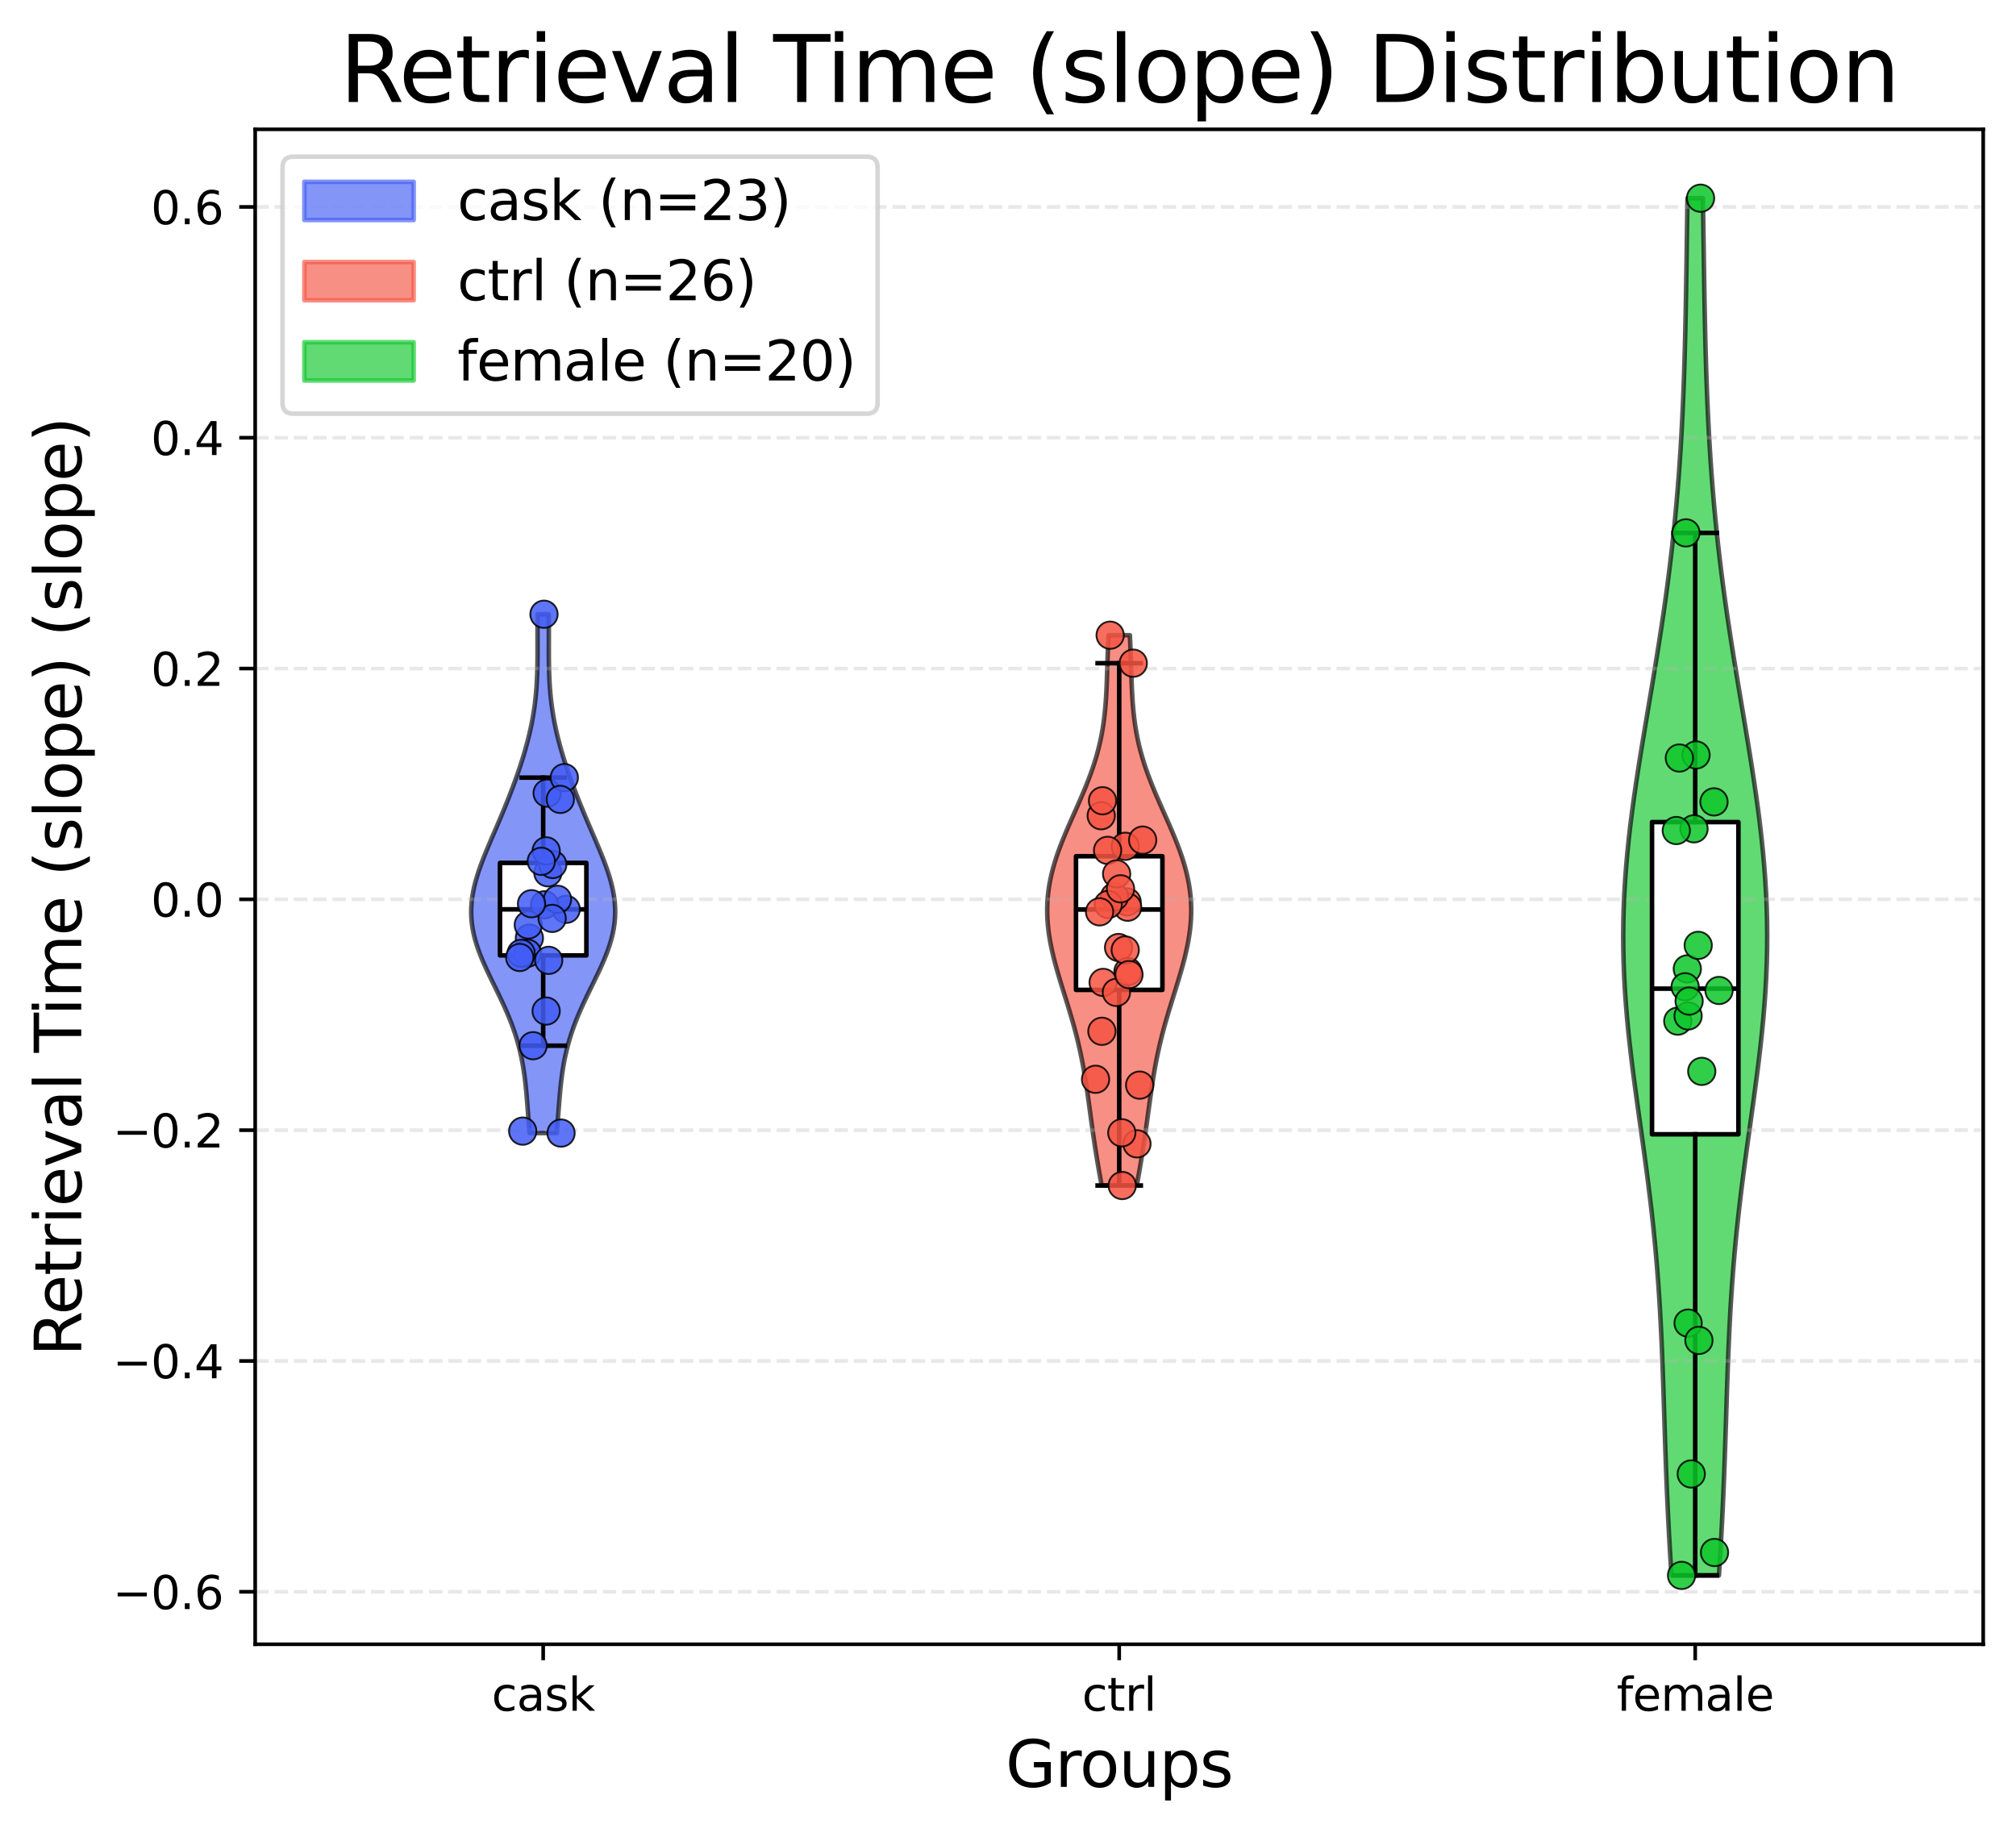 <?xml version="1.0" encoding="utf-8" standalone="no"?>
<!DOCTYPE svg PUBLIC "-//W3C//DTD SVG 1.1//EN"
  "http://www.w3.org/Graphics/SVG/1.1/DTD/svg11.dtd">
<svg xmlns:xlink="http://www.w3.org/1999/xlink" width="442.672pt" height="402.464pt" viewBox="0 0 442.672 402.464" xmlns="http://www.w3.org/2000/svg" version="1.1">
 <defs>
  <style type="text/css">*{stroke-linejoin: round; stroke-linecap: butt}</style>
 </defs>
 <g id="figure_1">
  <g id="patch_1">
   <path d="M 0 402.464 
L 442.672 402.464 
L 442.672 0 
L 0 0 
z
" style="fill: #ffffff"/>
  </g>
  <g id="axes_1">
   <g id="patch_2">
    <path d="M 56.032 361.037 
L 435.472 361.037 
L 435.472 28.397 
L 56.032 28.397 
z
" style="fill: #ffffff"/>
   </g>
   <g id="PolyCollection_1">
    <defs>
     <path id="mf03ff24c5d" d="M 122.251 -153.669 
L 116.294 -153.669 
L 116.195 -154.82 
L 116.102 -155.971 
L 116.012 -157.122 
L 115.924 -158.272 
L 115.836 -159.423 
L 115.745 -160.574 
L 115.649 -161.725 
L 115.545 -162.876 
L 115.43 -164.026 
L 115.301 -165.177 
L 115.155 -166.328 
L 114.989 -167.479 
L 114.8 -168.63 
L 114.587 -169.78 
L 114.346 -170.931 
L 114.076 -172.082 
L 113.775 -173.233 
L 113.443 -174.384 
L 113.079 -175.534 
L 112.684 -176.685 
L 112.257 -177.836 
L 111.802 -178.987 
L 111.319 -180.138 
L 110.811 -181.288 
L 110.283 -182.439 
L 109.739 -183.59 
L 109.182 -184.741 
L 108.619 -185.892 
L 108.055 -187.042 
L 107.497 -188.193 
L 106.952 -189.344 
L 106.425 -190.495 
L 105.923 -191.646 
L 105.454 -192.796 
L 105.022 -193.947 
L 104.635 -195.098 
L 104.296 -196.249 
L 104.011 -197.4 
L 103.783 -198.55 
L 103.614 -199.701 
L 103.507 -200.852 
L 103.462 -202.003 
L 103.479 -203.154 
L 103.556 -204.304 
L 103.692 -205.455 
L 103.883 -206.606 
L 104.125 -207.757 
L 104.415 -208.908 
L 104.748 -210.058 
L 105.118 -211.209 
L 105.521 -212.36 
L 105.951 -213.511 
L 106.403 -214.662 
L 106.873 -215.812 
L 107.354 -216.963 
L 107.844 -218.114 
L 108.338 -219.265 
L 108.834 -220.416 
L 109.328 -221.566 
L 109.818 -222.717 
L 110.302 -223.868 
L 110.779 -225.019 
L 111.247 -226.17 
L 111.705 -227.32 
L 112.154 -228.471 
L 112.591 -229.622 
L 113.016 -230.773 
L 113.43 -231.924 
L 113.83 -233.074 
L 114.217 -234.225 
L 114.59 -235.376 
L 114.947 -236.527 
L 115.287 -237.678 
L 115.61 -238.829 
L 115.915 -239.979 
L 116.2 -241.13 
L 116.464 -242.281 
L 116.708 -243.432 
L 116.929 -244.583 
L 117.129 -245.733 
L 117.306 -246.884 
L 117.461 -248.035 
L 117.594 -249.186 
L 117.707 -250.337 
L 117.8 -251.487 
L 117.874 -252.638 
L 117.931 -253.789 
L 117.974 -254.94 
L 118.003 -256.091 
L 118.022 -257.241 
L 118.032 -258.392 
L 118.036 -259.543 
L 118.035 -260.694 
L 118.032 -261.845 
L 118.029 -262.995 
L 118.027 -264.146 
L 118.028 -265.297 
L 118.033 -266.448 
L 118.044 -267.599 
L 120.501 -267.599 
L 120.501 -267.599 
L 120.511 -266.448 
L 120.516 -265.297 
L 120.518 -264.146 
L 120.516 -262.995 
L 120.513 -261.845 
L 120.51 -260.694 
L 120.509 -259.543 
L 120.512 -258.392 
L 120.522 -257.241 
L 120.541 -256.091 
L 120.57 -254.94 
L 120.613 -253.789 
L 120.67 -252.638 
L 120.745 -251.487 
L 120.838 -250.337 
L 120.95 -249.186 
L 121.083 -248.035 
L 121.238 -246.884 
L 121.416 -245.733 
L 121.615 -244.583 
L 121.837 -243.432 
L 122.08 -242.281 
L 122.345 -241.13 
L 122.63 -239.979 
L 122.934 -238.829 
L 123.257 -237.678 
L 123.598 -236.527 
L 123.955 -235.376 
L 124.327 -234.225 
L 124.714 -233.074 
L 125.115 -231.924 
L 125.528 -230.773 
L 125.954 -229.622 
L 126.391 -228.471 
L 126.839 -227.32 
L 127.298 -226.17 
L 127.766 -225.019 
L 128.242 -223.868 
L 128.727 -222.717 
L 129.216 -221.566 
L 129.71 -220.416 
L 130.206 -219.265 
L 130.7 -218.114 
L 131.19 -216.963 
L 131.672 -215.812 
L 132.141 -214.662 
L 132.593 -213.511 
L 133.023 -212.36 
L 133.426 -211.209 
L 133.796 -210.058 
L 134.129 -208.908 
L 134.419 -207.757 
L 134.662 -206.606 
L 134.853 -205.455 
L 134.988 -204.304 
L 135.066 -203.154 
L 135.082 -202.003 
L 135.037 -200.852 
L 134.93 -199.701 
L 134.761 -198.55 
L 134.533 -197.4 
L 134.248 -196.249 
L 133.91 -195.098 
L 133.522 -193.947 
L 133.091 -192.796 
L 132.621 -191.646 
L 132.12 -190.495 
L 131.593 -189.344 
L 131.047 -188.193 
L 130.489 -187.042 
L 129.925 -185.892 
L 129.362 -184.741 
L 128.806 -183.59 
L 128.261 -182.439 
L 127.733 -181.288 
L 127.226 -180.138 
L 126.743 -178.987 
L 126.287 -177.836 
L 125.861 -176.685 
L 125.465 -175.534 
L 125.101 -174.384 
L 124.769 -173.233 
L 124.469 -172.082 
L 124.199 -170.931 
L 123.958 -169.78 
L 123.744 -168.63 
L 123.555 -167.479 
L 123.389 -166.328 
L 123.243 -165.177 
L 123.114 -164.026 
L 122.999 -162.876 
L 122.895 -161.725 
L 122.799 -160.574 
L 122.708 -159.423 
L 122.62 -158.272 
L 122.533 -157.122 
L 122.443 -155.971 
L 122.349 -154.82 
L 122.251 -153.669 
z
" style="stroke: #000000; stroke-opacity: 0.65"/>
    </defs>
    <g clip-path="url(#p5479ce8048)">
     <use xlink:href="#mf03ff24c5d" x="0" y="402.464" style="fill: #425df5; fill-opacity: 0.65; stroke: #000000; stroke-opacity: 0.65"/>
    </g>
   </g>
   <g id="PolyCollection_2">
    <defs>
     <path id="m4e8d6de1ed" d="M 249.61 -142.154 
L 241.895 -142.154 
L 241.674 -143.375 
L 241.456 -144.595 
L 241.242 -145.816 
L 241.032 -147.037 
L 240.829 -148.257 
L 240.631 -149.478 
L 240.439 -150.698 
L 240.253 -151.919 
L 240.073 -153.14 
L 239.898 -154.36 
L 239.727 -155.581 
L 239.559 -156.801 
L 239.394 -158.022 
L 239.229 -159.243 
L 239.062 -160.463 
L 238.893 -161.684 
L 238.718 -162.904 
L 238.537 -164.125 
L 238.347 -165.345 
L 238.147 -166.566 
L 237.934 -167.787 
L 237.708 -169.007 
L 237.468 -170.228 
L 237.212 -171.448 
L 236.94 -172.669 
L 236.652 -173.89 
L 236.347 -175.11 
L 236.027 -176.331 
L 235.692 -177.551 
L 235.344 -178.772 
L 234.985 -179.993 
L 234.616 -181.213 
L 234.24 -182.434 
L 233.86 -183.654 
L 233.479 -184.875 
L 233.1 -186.096 
L 232.726 -187.316 
L 232.362 -188.537 
L 232.01 -189.757 
L 231.675 -190.978 
L 231.36 -192.199 
L 231.068 -193.419 
L 230.803 -194.64 
L 230.568 -195.86 
L 230.366 -197.081 
L 230.2 -198.302 
L 230.073 -199.522 
L 229.987 -200.743 
L 229.942 -201.963 
L 229.942 -203.184 
L 229.987 -204.405 
L 230.077 -205.625 
L 230.212 -206.846 
L 230.393 -208.066 
L 230.618 -209.287 
L 230.886 -210.508 
L 231.195 -211.728 
L 231.543 -212.949 
L 231.928 -214.169 
L 232.346 -215.39 
L 232.794 -216.611 
L 233.268 -217.831 
L 233.764 -219.052 
L 234.279 -220.272 
L 234.808 -221.493 
L 235.345 -222.714 
L 235.888 -223.934 
L 236.43 -225.155 
L 236.969 -226.375 
L 237.498 -227.596 
L 238.016 -228.816 
L 238.517 -230.037 
L 238.998 -231.258 
L 239.457 -232.478 
L 239.889 -233.699 
L 240.295 -234.919 
L 240.67 -236.14 
L 241.016 -237.361 
L 241.329 -238.581 
L 241.612 -239.802 
L 241.863 -241.022 
L 242.085 -242.243 
L 242.277 -243.464 
L 242.442 -244.684 
L 242.582 -245.905 
L 242.7 -247.125 
L 242.798 -248.346 
L 242.878 -249.567 
L 242.945 -250.787 
L 243 -252.008 
L 243.047 -253.228 
L 243.088 -254.449 
L 243.126 -255.67 
L 243.164 -256.89 
L 243.204 -258.111 
L 243.247 -259.331 
L 243.296 -260.552 
L 243.35 -261.773 
L 243.412 -262.993 
L 248.093 -262.993 
L 248.093 -262.993 
L 248.154 -261.773 
L 248.209 -260.552 
L 248.257 -259.331 
L 248.3 -258.111 
L 248.34 -256.89 
L 248.378 -255.67 
L 248.416 -254.449 
L 248.458 -253.228 
L 248.505 -252.008 
L 248.56 -250.787 
L 248.626 -249.567 
L 248.707 -248.346 
L 248.804 -247.125 
L 248.922 -245.905 
L 249.062 -244.684 
L 249.227 -243.464 
L 249.42 -242.243 
L 249.641 -241.022 
L 249.892 -239.802 
L 250.175 -238.581 
L 250.489 -237.361 
L 250.834 -236.14 
L 251.21 -234.919 
L 251.615 -233.699 
L 252.048 -232.478 
L 252.506 -231.258 
L 252.987 -230.037 
L 253.489 -228.816 
L 254.006 -227.596 
L 254.536 -226.375 
L 255.074 -225.155 
L 255.617 -223.934 
L 256.159 -222.714 
L 256.697 -221.493 
L 257.225 -220.272 
L 257.74 -219.052 
L 258.236 -217.831 
L 258.711 -216.611 
L 259.159 -215.39 
L 259.577 -214.169 
L 259.961 -212.949 
L 260.31 -211.728 
L 260.619 -210.508 
L 260.887 -209.287 
L 261.112 -208.066 
L 261.292 -206.846 
L 261.428 -205.625 
L 261.518 -204.405 
L 261.562 -203.184 
L 261.562 -201.963 
L 261.518 -200.743 
L 261.431 -199.522 
L 261.304 -198.302 
L 261.138 -197.081 
L 260.937 -195.86 
L 260.702 -194.64 
L 260.437 -193.419 
L 260.145 -192.199 
L 259.829 -190.978 
L 259.494 -189.757 
L 259.142 -188.537 
L 258.778 -187.316 
L 258.405 -186.096 
L 258.026 -184.875 
L 257.644 -183.654 
L 257.265 -182.434 
L 256.889 -181.213 
L 256.52 -179.993 
L 256.16 -178.772 
L 255.812 -177.551 
L 255.478 -176.331 
L 255.157 -175.11 
L 254.853 -173.89 
L 254.564 -172.669 
L 254.292 -171.448 
L 254.036 -170.228 
L 253.796 -169.007 
L 253.57 -167.787 
L 253.358 -166.566 
L 253.157 -165.345 
L 252.968 -164.125 
L 252.786 -162.904 
L 252.612 -161.684 
L 252.442 -160.463 
L 252.276 -159.243 
L 252.111 -158.022 
L 251.945 -156.801 
L 251.777 -155.581 
L 251.607 -154.36 
L 251.432 -153.14 
L 251.252 -151.919 
L 251.066 -150.698 
L 250.874 -149.478 
L 250.676 -148.257 
L 250.472 -147.037 
L 250.263 -145.816 
L 250.049 -144.595 
L 249.831 -143.375 
L 249.61 -142.154 
z
" style="stroke: #000000; stroke-opacity: 0.65"/>
    </defs>
    <g clip-path="url(#p5479ce8048)">
     <use xlink:href="#m4e8d6de1ed" x="0" y="402.464" style="fill: #f55442; fill-opacity: 0.65; stroke: #000000; stroke-opacity: 0.65"/>
    </g>
   </g>
   <g id="PolyCollection_3">
    <defs>
     <path id="m9fb4093475" d="M 377.44 -56.547 
L 367.024 -56.547 
L 366.83 -59.602 
L 366.647 -62.657 
L 366.475 -65.711 
L 366.316 -68.766 
L 366.168 -71.82 
L 366.032 -74.875 
L 365.906 -77.929 
L 365.79 -80.984 
L 365.681 -84.038 
L 365.579 -87.093 
L 365.48 -90.147 
L 365.383 -93.202 
L 365.285 -96.257 
L 365.183 -99.311 
L 365.073 -102.366 
L 364.954 -105.42 
L 364.823 -108.475 
L 364.676 -111.529 
L 364.511 -114.584 
L 364.325 -117.638 
L 364.118 -120.693 
L 363.886 -123.748 
L 363.63 -126.802 
L 363.349 -129.857 
L 363.042 -132.911 
L 362.711 -135.966 
L 362.356 -139.02 
L 361.981 -142.075 
L 361.588 -145.129 
L 361.179 -148.184 
L 360.759 -151.238 
L 360.333 -154.293 
L 359.904 -157.347 
L 359.478 -160.402 
L 359.061 -163.457 
L 358.657 -166.511 
L 358.272 -169.566 
L 357.912 -172.62 
L 357.581 -175.675 
L 357.284 -178.729 
L 357.026 -181.784 
L 356.81 -184.838 
L 356.639 -187.893 
L 356.517 -190.947 
L 356.444 -194.002 
L 356.422 -197.057 
L 356.452 -200.111 
L 356.534 -203.166 
L 356.666 -206.22 
L 356.848 -209.275 
L 357.077 -212.329 
L 357.35 -215.384 
L 357.665 -218.438 
L 358.019 -221.493 
L 358.407 -224.548 
L 358.825 -227.602 
L 359.27 -230.657 
L 359.738 -233.711 
L 360.223 -236.766 
L 360.722 -239.82 
L 361.23 -242.875 
L 361.743 -245.929 
L 362.258 -248.984 
L 362.771 -252.038 
L 363.279 -255.093 
L 363.777 -258.147 
L 364.264 -261.202 
L 364.737 -264.257 
L 365.194 -267.311 
L 365.633 -270.366 
L 366.052 -273.42 
L 366.45 -276.475 
L 366.826 -279.529 
L 367.18 -282.584 
L 367.511 -285.638 
L 367.819 -288.693 
L 368.104 -291.748 
L 368.367 -294.802 
L 368.608 -297.857 
L 368.827 -300.911 
L 369.027 -303.966 
L 369.206 -307.02 
L 369.367 -310.075 
L 369.511 -313.129 
L 369.64 -316.184 
L 369.753 -319.238 
L 369.854 -322.293 
L 369.942 -325.348 
L 370.021 -328.402 
L 370.09 -331.457 
L 370.153 -334.511 
L 370.209 -337.566 
L 370.26 -340.62 
L 370.308 -343.675 
L 370.354 -346.729 
L 370.399 -349.784 
L 370.444 -352.838 
L 370.489 -355.893 
L 370.536 -358.947 
L 373.929 -358.947 
L 373.929 -358.947 
L 373.975 -355.893 
L 374.021 -352.838 
L 374.065 -349.784 
L 374.11 -346.729 
L 374.156 -343.675 
L 374.204 -340.62 
L 374.256 -337.566 
L 374.312 -334.511 
L 374.374 -331.457 
L 374.444 -328.402 
L 374.522 -325.348 
L 374.611 -322.293 
L 374.711 -319.238 
L 374.825 -316.184 
L 374.953 -313.129 
L 375.097 -310.075 
L 375.258 -307.02 
L 375.438 -303.966 
L 375.637 -300.911 
L 375.856 -297.857 
L 376.097 -294.802 
L 376.36 -291.748 
L 376.645 -288.693 
L 376.953 -285.638 
L 377.284 -282.584 
L 377.638 -279.529 
L 378.015 -276.475 
L 378.413 -273.42 
L 378.832 -270.366 
L 379.27 -267.311 
L 379.727 -264.257 
L 380.2 -261.202 
L 380.687 -258.147 
L 381.186 -255.093 
L 381.693 -252.038 
L 382.206 -248.984 
L 382.721 -245.929 
L 383.235 -242.875 
L 383.743 -239.82 
L 384.241 -236.766 
L 384.727 -233.711 
L 385.194 -230.657 
L 385.639 -227.602 
L 386.058 -224.548 
L 386.446 -221.493 
L 386.799 -218.438 
L 387.114 -215.384 
L 387.388 -212.329 
L 387.617 -209.275 
L 387.798 -206.22 
L 387.931 -203.166 
L 388.012 -200.111 
L 388.042 -197.057 
L 388.021 -194.002 
L 387.948 -190.947 
L 387.825 -187.893 
L 387.654 -184.838 
L 387.438 -181.784 
L 387.18 -178.729 
L 386.883 -175.675 
L 386.552 -172.62 
L 386.192 -169.566 
L 385.807 -166.511 
L 385.404 -163.457 
L 384.986 -160.402 
L 384.56 -157.347 
L 384.132 -154.293 
L 383.705 -151.238 
L 383.285 -148.184 
L 382.877 -145.129 
L 382.483 -142.075 
L 382.108 -139.02 
L 381.754 -135.966 
L 381.422 -132.911 
L 381.116 -129.857 
L 380.834 -126.802 
L 380.578 -123.748 
L 380.347 -120.693 
L 380.139 -117.638 
L 379.954 -114.584 
L 379.789 -111.529 
L 379.642 -108.475 
L 379.51 -105.42 
L 379.391 -102.366 
L 379.282 -99.311 
L 379.18 -96.257 
L 379.081 -93.202 
L 378.984 -90.147 
L 378.886 -87.093 
L 378.783 -84.038 
L 378.675 -80.984 
L 378.558 -77.929 
L 378.433 -74.875 
L 378.296 -71.82 
L 378.149 -68.766 
L 377.989 -65.711 
L 377.818 -62.657 
L 377.634 -59.602 
L 377.44 -56.547 
z
" style="stroke: #000000; stroke-opacity: 0.65"/>
    </defs>
    <g clip-path="url(#p5479ce8048)">
     <use xlink:href="#m9fb4093475" x="0" y="402.464" style="fill: #0ec72a; fill-opacity: 0.65; stroke: #000000; stroke-opacity: 0.65"/>
    </g>
   </g>
   <g id="matplotlib.axis_1">
    <g id="xtick_1">
     <g id="line2d_1">
      <defs>
       <path id="mdc0aca238a" d="M 0 0 
L 0 3.5 
" style="stroke: #000000; stroke-width: 0.8"/>
      </defs>
      <g>
       <use xlink:href="#mdc0aca238a" x="119.272" y="361.037" style="stroke: #000000; stroke-width: 0.8"/>
      </g>
     </g>
     <g id="text_1">
      <!-- cask -->
      <g transform="translate(107.959 375.635) scale(0.1 -0.1)">
       <defs>
        <path id="DejaVuSans-63" d="M 3122 3366 
L 3122 2828 
Q 2878 2963 2633 3030 
Q 2388 3097 2138 3097 
Q 1578 3097 1268 2742 
Q 959 2388 959 1747 
Q 959 1106 1268 751 
Q 1578 397 2138 397 
Q 2388 397 2633 464 
Q 2878 531 3122 666 
L 3122 134 
Q 2881 22 2623 -34 
Q 2366 -91 2075 -91 
Q 1284 -91 818 406 
Q 353 903 353 1747 
Q 353 2603 823 3093 
Q 1294 3584 2113 3584 
Q 2378 3584 2631 3529 
Q 2884 3475 3122 3366 
z
" transform="scale(0.016)"/>
        <path id="DejaVuSans-61" d="M 2194 1759 
Q 1497 1759 1228 1600 
Q 959 1441 959 1056 
Q 959 750 1161 570 
Q 1363 391 1709 391 
Q 2188 391 2477 730 
Q 2766 1069 2766 1631 
L 2766 1759 
L 2194 1759 
z
M 3341 1997 
L 3341 0 
L 2766 0 
L 2766 531 
Q 2569 213 2275 61 
Q 1981 -91 1556 -91 
Q 1019 -91 701 211 
Q 384 513 384 1019 
Q 384 1609 779 1909 
Q 1175 2209 1959 2209 
L 2766 2209 
L 2766 2266 
Q 2766 2663 2505 2880 
Q 2244 3097 1772 3097 
Q 1472 3097 1187 3025 
Q 903 2953 641 2809 
L 641 3341 
Q 956 3463 1253 3523 
Q 1550 3584 1831 3584 
Q 2591 3584 2966 3190 
Q 3341 2797 3341 1997 
z
" transform="scale(0.016)"/>
        <path id="DejaVuSans-73" d="M 2834 3397 
L 2834 2853 
Q 2591 2978 2328 3040 
Q 2066 3103 1784 3103 
Q 1356 3103 1142 2972 
Q 928 2841 928 2578 
Q 928 2378 1081 2264 
Q 1234 2150 1697 2047 
L 1894 2003 
Q 2506 1872 2764 1633 
Q 3022 1394 3022 966 
Q 3022 478 2636 193 
Q 2250 -91 1575 -91 
Q 1294 -91 989 -36 
Q 684 19 347 128 
L 347 722 
Q 666 556 975 473 
Q 1284 391 1588 391 
Q 1994 391 2212 530 
Q 2431 669 2431 922 
Q 2431 1156 2273 1281 
Q 2116 1406 1581 1522 
L 1381 1569 
Q 847 1681 609 1914 
Q 372 2147 372 2553 
Q 372 3047 722 3315 
Q 1072 3584 1716 3584 
Q 2034 3584 2315 3537 
Q 2597 3491 2834 3397 
z
" transform="scale(0.016)"/>
        <path id="DejaVuSans-6b" d="M 581 4863 
L 1159 4863 
L 1159 1991 
L 2875 3500 
L 3609 3500 
L 1753 1863 
L 3688 0 
L 2938 0 
L 1159 1709 
L 1159 0 
L 581 0 
L 581 4863 
z
" transform="scale(0.016)"/>
       </defs>
       <use xlink:href="#DejaVuSans-63"/>
       <use xlink:href="#DejaVuSans-61" x="54.98"/>
       <use xlink:href="#DejaVuSans-73" x="116.26"/>
       <use xlink:href="#DejaVuSans-6b" x="168.359"/>
      </g>
     </g>
    </g>
    <g id="xtick_2">
     <g id="line2d_2">
      <g>
       <use xlink:href="#mdc0aca238a" x="245.752" y="361.037" style="stroke: #000000; stroke-width: 0.8"/>
      </g>
     </g>
     <g id="text_2">
      <!-- ctrl -->
      <g transform="translate(237.598 375.635) scale(0.1 -0.1)">
       <defs>
        <path id="DejaVuSans-74" d="M 1172 4494 
L 1172 3500 
L 2356 3500 
L 2356 3053 
L 1172 3053 
L 1172 1153 
Q 1172 725 1289 603 
Q 1406 481 1766 481 
L 2356 481 
L 2356 0 
L 1766 0 
Q 1100 0 847 248 
Q 594 497 594 1153 
L 594 3053 
L 172 3053 
L 172 3500 
L 594 3500 
L 594 4494 
L 1172 4494 
z
" transform="scale(0.016)"/>
        <path id="DejaVuSans-72" d="M 2631 2963 
Q 2534 3019 2420 3045 
Q 2306 3072 2169 3072 
Q 1681 3072 1420 2755 
Q 1159 2438 1159 1844 
L 1159 0 
L 581 0 
L 581 3500 
L 1159 3500 
L 1159 2956 
Q 1341 3275 1631 3429 
Q 1922 3584 2338 3584 
Q 2397 3584 2469 3576 
Q 2541 3569 2628 3553 
L 2631 2963 
z
" transform="scale(0.016)"/>
        <path id="DejaVuSans-6c" d="M 603 4863 
L 1178 4863 
L 1178 0 
L 603 0 
L 603 4863 
z
" transform="scale(0.016)"/>
       </defs>
       <use xlink:href="#DejaVuSans-63"/>
       <use xlink:href="#DejaVuSans-74" x="54.98"/>
       <use xlink:href="#DejaVuSans-72" x="94.189"/>
       <use xlink:href="#DejaVuSans-6c" x="135.303"/>
      </g>
     </g>
    </g>
    <g id="xtick_3">
     <g id="line2d_3">
      <g>
       <use xlink:href="#mdc0aca238a" x="372.232" y="361.037" style="stroke: #000000; stroke-width: 0.8"/>
      </g>
     </g>
     <g id="text_3">
      <!-- female -->
      <g transform="translate(354.995 375.635) scale(0.1 -0.1)">
       <defs>
        <path id="DejaVuSans-66" d="M 2375 4863 
L 2375 4384 
L 1825 4384 
Q 1516 4384 1395 4259 
Q 1275 4134 1275 3809 
L 1275 3500 
L 2222 3500 
L 2222 3053 
L 1275 3053 
L 1275 0 
L 697 0 
L 697 3053 
L 147 3053 
L 147 3500 
L 697 3500 
L 697 3744 
Q 697 4328 969 4595 
Q 1241 4863 1831 4863 
L 2375 4863 
z
" transform="scale(0.016)"/>
        <path id="DejaVuSans-65" d="M 3597 1894 
L 3597 1613 
L 953 1613 
Q 991 1019 1311 708 
Q 1631 397 2203 397 
Q 2534 397 2845 478 
Q 3156 559 3463 722 
L 3463 178 
Q 3153 47 2828 -22 
Q 2503 -91 2169 -91 
Q 1331 -91 842 396 
Q 353 884 353 1716 
Q 353 2575 817 3079 
Q 1281 3584 2069 3584 
Q 2775 3584 3186 3129 
Q 3597 2675 3597 1894 
z
M 3022 2063 
Q 3016 2534 2758 2815 
Q 2500 3097 2075 3097 
Q 1594 3097 1305 2825 
Q 1016 2553 972 2059 
L 3022 2063 
z
" transform="scale(0.016)"/>
        <path id="DejaVuSans-6d" d="M 3328 2828 
Q 3544 3216 3844 3400 
Q 4144 3584 4550 3584 
Q 5097 3584 5394 3201 
Q 5691 2819 5691 2113 
L 5691 0 
L 5113 0 
L 5113 2094 
Q 5113 2597 4934 2840 
Q 4756 3084 4391 3084 
Q 3944 3084 3684 2787 
Q 3425 2491 3425 1978 
L 3425 0 
L 2847 0 
L 2847 2094 
Q 2847 2600 2669 2842 
Q 2491 3084 2119 3084 
Q 1678 3084 1418 2786 
Q 1159 2488 1159 1978 
L 1159 0 
L 581 0 
L 581 3500 
L 1159 3500 
L 1159 2956 
Q 1356 3278 1631 3431 
Q 1906 3584 2284 3584 
Q 2666 3584 2933 3390 
Q 3200 3197 3328 2828 
z
" transform="scale(0.016)"/>
       </defs>
       <use xlink:href="#DejaVuSans-66"/>
       <use xlink:href="#DejaVuSans-65" x="35.205"/>
       <use xlink:href="#DejaVuSans-6d" x="96.729"/>
       <use xlink:href="#DejaVuSans-61" x="194.141"/>
       <use xlink:href="#DejaVuSans-6c" x="255.42"/>
       <use xlink:href="#DejaVuSans-65" x="283.203"/>
      </g>
     </g>
    </g>
    <g id="text_4">
     <!-- Groups -->
     <g transform="translate(220.798 392.353) scale(0.14 -0.14)">
      <defs>
       <path id="DejaVuSans-47" d="M 3809 666 
L 3809 1919 
L 2778 1919 
L 2778 2438 
L 4434 2438 
L 4434 434 
Q 4069 175 3628 42 
Q 3188 -91 2688 -91 
Q 1594 -91 976 548 
Q 359 1188 359 2328 
Q 359 3472 976 4111 
Q 1594 4750 2688 4750 
Q 3144 4750 3555 4637 
Q 3966 4525 4313 4306 
L 4313 3634 
Q 3963 3931 3569 4081 
Q 3175 4231 2741 4231 
Q 1884 4231 1454 3753 
Q 1025 3275 1025 2328 
Q 1025 1384 1454 906 
Q 1884 428 2741 428 
Q 3075 428 3337 486 
Q 3600 544 3809 666 
z
" transform="scale(0.016)"/>
       <path id="DejaVuSans-6f" d="M 1959 3097 
Q 1497 3097 1228 2736 
Q 959 2375 959 1747 
Q 959 1119 1226 758 
Q 1494 397 1959 397 
Q 2419 397 2687 759 
Q 2956 1122 2956 1747 
Q 2956 2369 2687 2733 
Q 2419 3097 1959 3097 
z
M 1959 3584 
Q 2709 3584 3137 3096 
Q 3566 2609 3566 1747 
Q 3566 888 3137 398 
Q 2709 -91 1959 -91 
Q 1206 -91 779 398 
Q 353 888 353 1747 
Q 353 2609 779 3096 
Q 1206 3584 1959 3584 
z
" transform="scale(0.016)"/>
       <path id="DejaVuSans-75" d="M 544 1381 
L 544 3500 
L 1119 3500 
L 1119 1403 
Q 1119 906 1312 657 
Q 1506 409 1894 409 
Q 2359 409 2629 706 
Q 2900 1003 2900 1516 
L 2900 3500 
L 3475 3500 
L 3475 0 
L 2900 0 
L 2900 538 
Q 2691 219 2414 64 
Q 2138 -91 1772 -91 
Q 1169 -91 856 284 
Q 544 659 544 1381 
z
M 1991 3584 
L 1991 3584 
z
" transform="scale(0.016)"/>
       <path id="DejaVuSans-70" d="M 1159 525 
L 1159 -1331 
L 581 -1331 
L 581 3500 
L 1159 3500 
L 1159 2969 
Q 1341 3281 1617 3432 
Q 1894 3584 2278 3584 
Q 2916 3584 3314 3078 
Q 3713 2572 3713 1747 
Q 3713 922 3314 415 
Q 2916 -91 2278 -91 
Q 1894 -91 1617 61 
Q 1341 213 1159 525 
z
M 3116 1747 
Q 3116 2381 2855 2742 
Q 2594 3103 2138 3103 
Q 1681 3103 1420 2742 
Q 1159 2381 1159 1747 
Q 1159 1113 1420 752 
Q 1681 391 2138 391 
Q 2594 391 2855 752 
Q 3116 1113 3116 1747 
z
" transform="scale(0.016)"/>
      </defs>
      <use xlink:href="#DejaVuSans-47"/>
      <use xlink:href="#DejaVuSans-72" x="77.49"/>
      <use xlink:href="#DejaVuSans-6f" x="116.354"/>
      <use xlink:href="#DejaVuSans-75" x="177.535"/>
      <use xlink:href="#DejaVuSans-70" x="240.914"/>
      <use xlink:href="#DejaVuSans-73" x="304.391"/>
     </g>
    </g>
   </g>
   <g id="matplotlib.axis_2">
    <g id="ytick_1">
     <g id="line2d_4">
      <path d="M 56.032 349.512 
L 435.472 349.512 
" clip-path="url(#p5479ce8048)" style="fill: none; stroke-dasharray: 2.96,1.28; stroke-dashoffset: 0; stroke: #b0b0b0; stroke-opacity: 0.3; stroke-width: 0.8"/>
     </g>
     <g id="line2d_5">
      <defs>
       <path id="m6e55214ef6" d="M 0 0 
L -3.5 0 
" style="stroke: #000000; stroke-width: 0.8"/>
      </defs>
      <g>
       <use xlink:href="#m6e55214ef6" x="56.032" y="349.512" style="stroke: #000000; stroke-width: 0.8"/>
      </g>
     </g>
     <g id="text_5">
      <!-- −0.6 -->
      <g transform="translate(24.749 353.311) scale(0.1 -0.1)">
       <defs>
        <path id="DejaVuSans-2212" d="M 678 2272 
L 4684 2272 
L 4684 1741 
L 678 1741 
L 678 2272 
z
" transform="scale(0.016)"/>
        <path id="DejaVuSans-30" d="M 2034 4250 
Q 1547 4250 1301 3770 
Q 1056 3291 1056 2328 
Q 1056 1369 1301 889 
Q 1547 409 2034 409 
Q 2525 409 2770 889 
Q 3016 1369 3016 2328 
Q 3016 3291 2770 3770 
Q 2525 4250 2034 4250 
z
M 2034 4750 
Q 2819 4750 3233 4129 
Q 3647 3509 3647 2328 
Q 3647 1150 3233 529 
Q 2819 -91 2034 -91 
Q 1250 -91 836 529 
Q 422 1150 422 2328 
Q 422 3509 836 4129 
Q 1250 4750 2034 4750 
z
" transform="scale(0.016)"/>
        <path id="DejaVuSans-2e" d="M 684 794 
L 1344 794 
L 1344 0 
L 684 0 
L 684 794 
z
" transform="scale(0.016)"/>
        <path id="DejaVuSans-36" d="M 2113 2584 
Q 1688 2584 1439 2293 
Q 1191 2003 1191 1497 
Q 1191 994 1439 701 
Q 1688 409 2113 409 
Q 2538 409 2786 701 
Q 3034 994 3034 1497 
Q 3034 2003 2786 2293 
Q 2538 2584 2113 2584 
z
M 3366 4563 
L 3366 3988 
Q 3128 4100 2886 4159 
Q 2644 4219 2406 4219 
Q 1781 4219 1451 3797 
Q 1122 3375 1075 2522 
Q 1259 2794 1537 2939 
Q 1816 3084 2150 3084 
Q 2853 3084 3261 2657 
Q 3669 2231 3669 1497 
Q 3669 778 3244 343 
Q 2819 -91 2113 -91 
Q 1303 -91 875 529 
Q 447 1150 447 2328 
Q 447 3434 972 4092 
Q 1497 4750 2381 4750 
Q 2619 4750 2861 4703 
Q 3103 4656 3366 4563 
z
" transform="scale(0.016)"/>
       </defs>
       <use xlink:href="#DejaVuSans-2212"/>
       <use xlink:href="#DejaVuSans-30" x="83.789"/>
       <use xlink:href="#DejaVuSans-2e" x="147.412"/>
       <use xlink:href="#DejaVuSans-36" x="179.199"/>
      </g>
     </g>
    </g>
    <g id="ytick_2">
     <g id="line2d_6">
      <path d="M 56.032 298.833 
L 435.472 298.833 
" clip-path="url(#p5479ce8048)" style="fill: none; stroke-dasharray: 2.96,1.28; stroke-dashoffset: 0; stroke: #b0b0b0; stroke-opacity: 0.3; stroke-width: 0.8"/>
     </g>
     <g id="line2d_7">
      <g>
       <use xlink:href="#m6e55214ef6" x="56.032" y="298.833" style="stroke: #000000; stroke-width: 0.8"/>
      </g>
     </g>
     <g id="text_6">
      <!-- −0.4 -->
      <g transform="translate(24.749 302.632) scale(0.1 -0.1)">
       <defs>
        <path id="DejaVuSans-34" d="M 2419 4116 
L 825 1625 
L 2419 1625 
L 2419 4116 
z
M 2253 4666 
L 3047 4666 
L 3047 1625 
L 3713 1625 
L 3713 1100 
L 3047 1100 
L 3047 0 
L 2419 0 
L 2419 1100 
L 313 1100 
L 313 1709 
L 2253 4666 
z
" transform="scale(0.016)"/>
       </defs>
       <use xlink:href="#DejaVuSans-2212"/>
       <use xlink:href="#DejaVuSans-30" x="83.789"/>
       <use xlink:href="#DejaVuSans-2e" x="147.412"/>
       <use xlink:href="#DejaVuSans-34" x="179.199"/>
      </g>
     </g>
    </g>
    <g id="ytick_3">
     <g id="line2d_8">
      <path d="M 56.032 248.153 
L 435.472 248.153 
" clip-path="url(#p5479ce8048)" style="fill: none; stroke-dasharray: 2.96,1.28; stroke-dashoffset: 0; stroke: #b0b0b0; stroke-opacity: 0.3; stroke-width: 0.8"/>
     </g>
     <g id="line2d_9">
      <g>
       <use xlink:href="#m6e55214ef6" x="56.032" y="248.153" style="stroke: #000000; stroke-width: 0.8"/>
      </g>
     </g>
     <g id="text_7">
      <!-- −0.2 -->
      <g transform="translate(24.749 251.953) scale(0.1 -0.1)">
       <defs>
        <path id="DejaVuSans-32" d="M 1228 531 
L 3431 531 
L 3431 0 
L 469 0 
L 469 531 
Q 828 903 1448 1529 
Q 2069 2156 2228 2338 
Q 2531 2678 2651 2914 
Q 2772 3150 2772 3378 
Q 2772 3750 2511 3984 
Q 2250 4219 1831 4219 
Q 1534 4219 1204 4116 
Q 875 4013 500 3803 
L 500 4441 
Q 881 4594 1212 4672 
Q 1544 4750 1819 4750 
Q 2544 4750 2975 4387 
Q 3406 4025 3406 3419 
Q 3406 3131 3298 2873 
Q 3191 2616 2906 2266 
Q 2828 2175 2409 1742 
Q 1991 1309 1228 531 
z
" transform="scale(0.016)"/>
       </defs>
       <use xlink:href="#DejaVuSans-2212"/>
       <use xlink:href="#DejaVuSans-30" x="83.789"/>
       <use xlink:href="#DejaVuSans-2e" x="147.412"/>
       <use xlink:href="#DejaVuSans-32" x="179.199"/>
      </g>
     </g>
    </g>
    <g id="ytick_4">
     <g id="line2d_10">
      <path d="M 56.032 197.474 
L 435.472 197.474 
" clip-path="url(#p5479ce8048)" style="fill: none; stroke-dasharray: 2.96,1.28; stroke-dashoffset: 0; stroke: #b0b0b0; stroke-opacity: 0.3; stroke-width: 0.8"/>
     </g>
     <g id="line2d_11">
      <g>
       <use xlink:href="#m6e55214ef6" x="56.032" y="197.474" style="stroke: #000000; stroke-width: 0.8"/>
      </g>
     </g>
     <g id="text_8">
      <!-- 0.0 -->
      <g transform="translate(33.129 201.274) scale(0.1 -0.1)">
       <use xlink:href="#DejaVuSans-30"/>
       <use xlink:href="#DejaVuSans-2e" x="63.623"/>
       <use xlink:href="#DejaVuSans-30" x="95.41"/>
      </g>
     </g>
    </g>
    <g id="ytick_5">
     <g id="line2d_12">
      <path d="M 56.032 146.795 
L 435.472 146.795 
" clip-path="url(#p5479ce8048)" style="fill: none; stroke-dasharray: 2.96,1.28; stroke-dashoffset: 0; stroke: #b0b0b0; stroke-opacity: 0.3; stroke-width: 0.8"/>
     </g>
     <g id="line2d_13">
      <g>
       <use xlink:href="#m6e55214ef6" x="56.032" y="146.795" style="stroke: #000000; stroke-width: 0.8"/>
      </g>
     </g>
     <g id="text_9">
      <!-- 0.2 -->
      <g transform="translate(33.129 150.594) scale(0.1 -0.1)">
       <use xlink:href="#DejaVuSans-30"/>
       <use xlink:href="#DejaVuSans-2e" x="63.623"/>
       <use xlink:href="#DejaVuSans-32" x="95.41"/>
      </g>
     </g>
    </g>
    <g id="ytick_6">
     <g id="line2d_14">
      <path d="M 56.032 96.116 
L 435.472 96.116 
" clip-path="url(#p5479ce8048)" style="fill: none; stroke-dasharray: 2.96,1.28; stroke-dashoffset: 0; stroke: #b0b0b0; stroke-opacity: 0.3; stroke-width: 0.8"/>
     </g>
     <g id="line2d_15">
      <g>
       <use xlink:href="#m6e55214ef6" x="56.032" y="96.116" style="stroke: #000000; stroke-width: 0.8"/>
      </g>
     </g>
     <g id="text_10">
      <!-- 0.4 -->
      <g transform="translate(33.129 99.915) scale(0.1 -0.1)">
       <use xlink:href="#DejaVuSans-30"/>
       <use xlink:href="#DejaVuSans-2e" x="63.623"/>
       <use xlink:href="#DejaVuSans-34" x="95.41"/>
      </g>
     </g>
    </g>
    <g id="ytick_7">
     <g id="line2d_16">
      <path d="M 56.032 45.437 
L 435.472 45.437 
" clip-path="url(#p5479ce8048)" style="fill: none; stroke-dasharray: 2.96,1.28; stroke-dashoffset: 0; stroke: #b0b0b0; stroke-opacity: 0.3; stroke-width: 0.8"/>
     </g>
     <g id="line2d_17">
      <g>
       <use xlink:href="#m6e55214ef6" x="56.032" y="45.437" style="stroke: #000000; stroke-width: 0.8"/>
      </g>
     </g>
     <g id="text_11">
      <!-- 0.6 -->
      <g transform="translate(33.129 49.236) scale(0.1 -0.1)">
       <use xlink:href="#DejaVuSans-30"/>
       <use xlink:href="#DejaVuSans-2e" x="63.623"/>
       <use xlink:href="#DejaVuSans-36" x="95.41"/>
      </g>
     </g>
    </g>
    <g id="text_12">
     <!-- Retrieval Time (slope) (slope) -->
     <g transform="translate(17.838 297.801) rotate(-90) scale(0.14 -0.14)">
      <defs>
       <path id="DejaVuSans-52" d="M 2841 2188 
Q 3044 2119 3236 1894 
Q 3428 1669 3622 1275 
L 4263 0 
L 3584 0 
L 2988 1197 
Q 2756 1666 2539 1819 
Q 2322 1972 1947 1972 
L 1259 1972 
L 1259 0 
L 628 0 
L 628 4666 
L 2053 4666 
Q 2853 4666 3247 4331 
Q 3641 3997 3641 3322 
Q 3641 2881 3436 2590 
Q 3231 2300 2841 2188 
z
M 1259 4147 
L 1259 2491 
L 2053 2491 
Q 2509 2491 2742 2702 
Q 2975 2913 2975 3322 
Q 2975 3731 2742 3939 
Q 2509 4147 2053 4147 
L 1259 4147 
z
" transform="scale(0.016)"/>
       <path id="DejaVuSans-69" d="M 603 3500 
L 1178 3500 
L 1178 0 
L 603 0 
L 603 3500 
z
M 603 4863 
L 1178 4863 
L 1178 4134 
L 603 4134 
L 603 4863 
z
" transform="scale(0.016)"/>
       <path id="DejaVuSans-76" d="M 191 3500 
L 800 3500 
L 1894 563 
L 2988 3500 
L 3597 3500 
L 2284 0 
L 1503 0 
L 191 3500 
z
" transform="scale(0.016)"/>
       <path id="DejaVuSans-20" transform="scale(0.016)"/>
       <path id="DejaVuSans-54" d="M -19 4666 
L 3928 4666 
L 3928 4134 
L 2272 4134 
L 2272 0 
L 1638 0 
L 1638 4134 
L -19 4134 
L -19 4666 
z
" transform="scale(0.016)"/>
       <path id="DejaVuSans-28" d="M 1984 4856 
Q 1566 4138 1362 3434 
Q 1159 2731 1159 2009 
Q 1159 1288 1364 580 
Q 1569 -128 1984 -844 
L 1484 -844 
Q 1016 -109 783 600 
Q 550 1309 550 2009 
Q 550 2706 781 3412 
Q 1013 4119 1484 4856 
L 1984 4856 
z
" transform="scale(0.016)"/>
       <path id="DejaVuSans-29" d="M 513 4856 
L 1013 4856 
Q 1481 4119 1714 3412 
Q 1947 2706 1947 2009 
Q 1947 1309 1714 600 
Q 1481 -109 1013 -844 
L 513 -844 
Q 928 -128 1133 580 
Q 1338 1288 1338 2009 
Q 1338 2731 1133 3434 
Q 928 4138 513 4856 
z
" transform="scale(0.016)"/>
      </defs>
      <use xlink:href="#DejaVuSans-52"/>
      <use xlink:href="#DejaVuSans-65" x="64.982"/>
      <use xlink:href="#DejaVuSans-74" x="126.506"/>
      <use xlink:href="#DejaVuSans-72" x="165.715"/>
      <use xlink:href="#DejaVuSans-69" x="206.828"/>
      <use xlink:href="#DejaVuSans-65" x="234.611"/>
      <use xlink:href="#DejaVuSans-76" x="296.135"/>
      <use xlink:href="#DejaVuSans-61" x="355.314"/>
      <use xlink:href="#DejaVuSans-6c" x="416.594"/>
      <use xlink:href="#DejaVuSans-20" x="444.377"/>
      <use xlink:href="#DejaVuSans-54" x="476.164"/>
      <use xlink:href="#DejaVuSans-69" x="534.123"/>
      <use xlink:href="#DejaVuSans-6d" x="561.906"/>
      <use xlink:href="#DejaVuSans-65" x="659.318"/>
      <use xlink:href="#DejaVuSans-20" x="720.842"/>
      <use xlink:href="#DejaVuSans-28" x="752.629"/>
      <use xlink:href="#DejaVuSans-73" x="791.643"/>
      <use xlink:href="#DejaVuSans-6c" x="843.742"/>
      <use xlink:href="#DejaVuSans-6f" x="871.525"/>
      <use xlink:href="#DejaVuSans-70" x="932.707"/>
      <use xlink:href="#DejaVuSans-65" x="996.184"/>
      <use xlink:href="#DejaVuSans-29" x="1057.707"/>
      <use xlink:href="#DejaVuSans-20" x="1096.721"/>
      <use xlink:href="#DejaVuSans-28" x="1128.508"/>
      <use xlink:href="#DejaVuSans-73" x="1167.521"/>
      <use xlink:href="#DejaVuSans-6c" x="1219.621"/>
      <use xlink:href="#DejaVuSans-6f" x="1247.404"/>
      <use xlink:href="#DejaVuSans-70" x="1308.586"/>
      <use xlink:href="#DejaVuSans-65" x="1372.062"/>
      <use xlink:href="#DejaVuSans-29" x="1433.586"/>
     </g>
    </g>
   </g>
   <g id="patch_3">
    <path d="M 109.786 209.78 
L 128.758 209.78 
L 128.758 189.472 
L 109.786 189.472 
L 109.786 209.78 
z
" clip-path="url(#p5479ce8048)" style="fill: #ffffff; stroke: #000000; stroke-linejoin: miter"/>
   </g>
   <g id="line2d_18">
    <path d="M 119.272 209.78 
L 119.272 229.609 
" clip-path="url(#p5479ce8048)" style="fill: none; stroke: #000000; stroke-linecap: square"/>
   </g>
   <g id="line2d_19">
    <path d="M 119.272 189.472 
L 119.272 170.741 
" clip-path="url(#p5479ce8048)" style="fill: none; stroke: #000000; stroke-linecap: square"/>
   </g>
   <g id="line2d_20">
    <path d="M 114.529 229.609 
L 124.015 229.609 
" clip-path="url(#p5479ce8048)" style="fill: none; stroke: #000000; stroke-linecap: square"/>
   </g>
   <g id="line2d_21">
    <path d="M 114.529 170.741 
L 124.015 170.741 
" clip-path="url(#p5479ce8048)" style="fill: none; stroke: #000000; stroke-linecap: square"/>
   </g>
   <g id="patch_4">
    <path d="M 236.266 217.354 
L 255.238 217.354 
L 255.238 188.008 
L 236.266 188.008 
L 236.266 217.354 
z
" clip-path="url(#p5479ce8048)" style="fill: #ffffff; stroke: #000000; stroke-linejoin: miter"/>
   </g>
   <g id="line2d_22">
    <path d="M 245.752 217.354 
L 245.752 260.31 
" clip-path="url(#p5479ce8048)" style="fill: none; stroke: #000000; stroke-linecap: square"/>
   </g>
   <g id="line2d_23">
    <path d="M 245.752 188.008 
L 245.752 145.621 
" clip-path="url(#p5479ce8048)" style="fill: none; stroke: #000000; stroke-linecap: square"/>
   </g>
   <g id="line2d_24">
    <path d="M 241.009 260.31 
L 250.495 260.31 
" clip-path="url(#p5479ce8048)" style="fill: none; stroke: #000000; stroke-linecap: square"/>
   </g>
   <g id="line2d_25">
    <path d="M 241.009 145.621 
L 250.495 145.621 
" clip-path="url(#p5479ce8048)" style="fill: none; stroke: #000000; stroke-linecap: square"/>
   </g>
   <g id="patch_5">
    <path d="M 362.746 249.061 
L 381.718 249.061 
L 381.718 180.507 
L 362.746 180.507 
L 362.746 249.061 
z
" clip-path="url(#p5479ce8048)" style="fill: #ffffff; stroke: #000000; stroke-linejoin: miter"/>
   </g>
   <g id="line2d_26">
    <path d="M 372.232 249.061 
L 372.232 345.917 
" clip-path="url(#p5479ce8048)" style="fill: none; stroke: #000000; stroke-linecap: square"/>
   </g>
   <g id="line2d_27">
    <path d="M 372.232 180.507 
L 372.232 117.007 
" clip-path="url(#p5479ce8048)" style="fill: none; stroke: #000000; stroke-linecap: square"/>
   </g>
   <g id="line2d_28">
    <path d="M 367.489 345.917 
L 376.975 345.917 
" clip-path="url(#p5479ce8048)" style="fill: none; stroke: #000000; stroke-linecap: square"/>
   </g>
   <g id="line2d_29">
    <path d="M 367.489 117.007 
L 376.975 117.007 
" clip-path="url(#p5479ce8048)" style="fill: none; stroke: #000000; stroke-linecap: square"/>
   </g>
   <g id="line2d_30">
    <path d="M 109.786 199.667 
L 128.758 199.667 
" clip-path="url(#p5479ce8048)" style="fill: none; stroke: #000000"/>
   </g>
   <g id="line2d_31">
    <path d="M 236.266 199.707 
L 255.238 199.707 
" clip-path="url(#p5479ce8048)" style="fill: none; stroke: #000000"/>
   </g>
   <g id="line2d_32">
    <path d="M 362.746 217.079 
L 381.718 217.079 
" clip-path="url(#p5479ce8048)" style="fill: none; stroke: #000000"/>
   </g>
   <g id="patch_6">
    <path d="M 56.032 361.037 
L 56.032 28.397 
" style="fill: none; stroke: #000000; stroke-width: 0.8; stroke-linejoin: miter; stroke-linecap: square"/>
   </g>
   <g id="patch_7">
    <path d="M 435.472 361.037 
L 435.472 28.397 
" style="fill: none; stroke: #000000; stroke-width: 0.8; stroke-linejoin: miter; stroke-linecap: square"/>
   </g>
   <g id="patch_8">
    <path d="M 56.032 361.037 
L 435.472 361.037 
" style="fill: none; stroke: #000000; stroke-width: 0.8; stroke-linejoin: miter; stroke-linecap: square"/>
   </g>
   <g id="patch_9">
    <path d="M 56.032 28.397 
L 435.472 28.397 
" style="fill: none; stroke: #000000; stroke-width: 0.8; stroke-linejoin: miter; stroke-linecap: square"/>
   </g>
   <g id="PathCollection_1">
    <defs>
     <path id="ma5c7898b9d" d="M 0 3 
C 0.796 3 1.559 2.684 2.121 2.121 
C 2.684 1.559 3 0.796 3 0 
C 3 -0.796 2.684 -1.559 2.121 -2.121 
C 1.559 -2.684 0.796 -3 0 -3 
C -0.796 -3 -1.559 -2.684 -2.121 -2.121 
C -2.684 -1.559 -3 -0.796 -3 0 
C -3 0.796 -2.684 1.559 -2.121 2.121 
C -1.559 2.684 -0.796 3 0 3 
z
" style="stroke: #000000; stroke-opacity: 0.85; stroke-width: 0.4"/>
    </defs>
    <g clip-path="url(#p5479ce8048)">
     <use xlink:href="#ma5c7898b9d" x="120.304" y="191.642" style="fill: #425df5; fill-opacity: 0.85; stroke: #000000; stroke-opacity: 0.85; stroke-width: 0.4"/>
     <use xlink:href="#ma5c7898b9d" x="117.055" y="229.609" style="fill: #425df5; fill-opacity: 0.85; stroke: #000000; stroke-opacity: 0.85; stroke-width: 0.4"/>
     <use xlink:href="#ma5c7898b9d" x="116.244" y="205.985" style="fill: #425df5; fill-opacity: 0.85; stroke: #000000; stroke-opacity: 0.85; stroke-width: 0.4"/>
     <use xlink:href="#ma5c7898b9d" x="124.32" y="199.667" style="fill: #425df5; fill-opacity: 0.85; stroke: #000000; stroke-opacity: 0.85; stroke-width: 0.4"/>
     <use xlink:href="#ma5c7898b9d" x="119.583" y="198.66" style="fill: #425df5; fill-opacity: 0.85; stroke: #000000; stroke-opacity: 0.85; stroke-width: 0.4"/>
     <use xlink:href="#ma5c7898b9d" x="121.373" y="189.824" style="fill: #425df5; fill-opacity: 0.85; stroke: #000000; stroke-opacity: 0.85; stroke-width: 0.4"/>
     <use xlink:href="#ma5c7898b9d" x="119.932" y="186.824" style="fill: #425df5; fill-opacity: 0.85; stroke: #000000; stroke-opacity: 0.85; stroke-width: 0.4"/>
     <use xlink:href="#ma5c7898b9d" x="120.142" y="174.152" style="fill: #425df5; fill-opacity: 0.85; stroke: #000000; stroke-opacity: 0.85; stroke-width: 0.4"/>
     <use xlink:href="#ma5c7898b9d" x="123.194" y="248.795" style="fill: #425df5; fill-opacity: 0.85; stroke: #000000; stroke-opacity: 0.85; stroke-width: 0.4"/>
     <use xlink:href="#ma5c7898b9d" x="119.449" y="134.866" style="fill: #425df5; fill-opacity: 0.85; stroke: #000000; stroke-opacity: 0.85; stroke-width: 0.4"/>
     <use xlink:href="#ma5c7898b9d" x="122.418" y="197.462" style="fill: #425df5; fill-opacity: 0.85; stroke: #000000; stroke-opacity: 0.85; stroke-width: 0.4"/>
     <use xlink:href="#ma5c7898b9d" x="115.999" y="203.092" style="fill: #425df5; fill-opacity: 0.85; stroke: #000000; stroke-opacity: 0.85; stroke-width: 0.4"/>
     <use xlink:href="#ma5c7898b9d" x="115.823" y="209.302" style="fill: #425df5; fill-opacity: 0.85; stroke: #000000; stroke-opacity: 0.85; stroke-width: 0.4"/>
     <use xlink:href="#ma5c7898b9d" x="119.927" y="221.999" style="fill: #425df5; fill-opacity: 0.85; stroke: #000000; stroke-opacity: 0.85; stroke-width: 0.4"/>
     <use xlink:href="#ma5c7898b9d" x="114.436" y="209.325" style="fill: #425df5; fill-opacity: 0.85; stroke: #000000; stroke-opacity: 0.85; stroke-width: 0.4"/>
     <use xlink:href="#ma5c7898b9d" x="114.778" y="248.364" style="fill: #425df5; fill-opacity: 0.85; stroke: #000000; stroke-opacity: 0.85; stroke-width: 0.4"/>
     <use xlink:href="#ma5c7898b9d" x="121.243" y="201.66" style="fill: #425df5; fill-opacity: 0.85; stroke: #000000; stroke-opacity: 0.85; stroke-width: 0.4"/>
     <use xlink:href="#ma5c7898b9d" x="123.911" y="170.741" style="fill: #425df5; fill-opacity: 0.85; stroke: #000000; stroke-opacity: 0.85; stroke-width: 0.4"/>
     <use xlink:href="#ma5c7898b9d" x="114.119" y="210.236" style="fill: #425df5; fill-opacity: 0.85; stroke: #000000; stroke-opacity: 0.85; stroke-width: 0.4"/>
     <use xlink:href="#ma5c7898b9d" x="120.484" y="210.864" style="fill: #425df5; fill-opacity: 0.85; stroke: #000000; stroke-opacity: 0.85; stroke-width: 0.4"/>
     <use xlink:href="#ma5c7898b9d" x="116.71" y="198.432" style="fill: #425df5; fill-opacity: 0.85; stroke: #000000; stroke-opacity: 0.85; stroke-width: 0.4"/>
     <use xlink:href="#ma5c7898b9d" x="118.85" y="189.12" style="fill: #425df5; fill-opacity: 0.85; stroke: #000000; stroke-opacity: 0.85; stroke-width: 0.4"/>
     <use xlink:href="#ma5c7898b9d" x="123.032" y="175.528" style="fill: #425df5; fill-opacity: 0.85; stroke: #000000; stroke-opacity: 0.85; stroke-width: 0.4"/>
    </g>
   </g>
   <g id="PathCollection_2">
    <defs>
     <path id="m490564bddc" d="M 0 3 
C 0.796 3 1.559 2.684 2.121 2.121 
C 2.684 1.559 3 0.796 3 0 
C 3 -0.796 2.684 -1.559 2.121 -2.121 
C 1.559 -2.684 0.796 -3 0 -3 
C -0.796 -3 -1.559 -2.684 -2.121 -2.121 
C -2.684 -1.559 -3 -0.796 -3 0 
C -3 0.796 -2.684 1.559 -2.121 2.121 
C -1.559 2.684 -0.796 3 0 3 
z
" style="stroke: #000000; stroke-opacity: 0.85; stroke-width: 0.4"/>
    </defs>
    <g clip-path="url(#p5479ce8048)">
     <use xlink:href="#m490564bddc" x="248.843" y="145.621" style="fill: #f55442; fill-opacity: 0.85; stroke: #000000; stroke-opacity: 0.85; stroke-width: 0.4"/>
     <use xlink:href="#m490564bddc" x="243.766" y="139.471" style="fill: #f55442; fill-opacity: 0.85; stroke: #000000; stroke-opacity: 0.85; stroke-width: 0.4"/>
     <use xlink:href="#m490564bddc" x="242.223" y="215.708" style="fill: #f55442; fill-opacity: 0.85; stroke: #000000; stroke-opacity: 0.85; stroke-width: 0.4"/>
     <use xlink:href="#m490564bddc" x="246.416" y="260.31" style="fill: #f55442; fill-opacity: 0.85; stroke: #000000; stroke-opacity: 0.85; stroke-width: 0.4"/>
     <use xlink:href="#m490564bddc" x="245.615" y="208.045" style="fill: #f55442; fill-opacity: 0.85; stroke: #000000; stroke-opacity: 0.85; stroke-width: 0.4"/>
     <use xlink:href="#m490564bddc" x="247.493" y="198.034" style="fill: #f55442; fill-opacity: 0.85; stroke: #000000; stroke-opacity: 0.85; stroke-width: 0.4"/>
     <use xlink:href="#m490564bddc" x="247.615" y="199.198" style="fill: #f55442; fill-opacity: 0.85; stroke: #000000; stroke-opacity: 0.85; stroke-width: 0.4"/>
     <use xlink:href="#m490564bddc" x="241.804" y="179.111" style="fill: #f55442; fill-opacity: 0.85; stroke: #000000; stroke-opacity: 0.85; stroke-width: 0.4"/>
     <use xlink:href="#m490564bddc" x="242.088" y="175.821" style="fill: #f55442; fill-opacity: 0.85; stroke: #000000; stroke-opacity: 0.85; stroke-width: 0.4"/>
     <use xlink:href="#m490564bddc" x="244.72" y="196.881" style="fill: #f55442; fill-opacity: 0.85; stroke: #000000; stroke-opacity: 0.85; stroke-width: 0.4"/>
     <use xlink:href="#m490564bddc" x="247.086" y="185.823" style="fill: #f55442; fill-opacity: 0.85; stroke: #000000; stroke-opacity: 0.85; stroke-width: 0.4"/>
     <use xlink:href="#m490564bddc" x="243.207" y="186.715" style="fill: #f55442; fill-opacity: 0.85; stroke: #000000; stroke-opacity: 0.85; stroke-width: 0.4"/>
     <use xlink:href="#m490564bddc" x="249.655" y="251.156" style="fill: #f55442; fill-opacity: 0.85; stroke: #000000; stroke-opacity: 0.85; stroke-width: 0.4"/>
     <use xlink:href="#m490564bddc" x="250.908" y="184.465" style="fill: #f55442; fill-opacity: 0.85; stroke: #000000; stroke-opacity: 0.85; stroke-width: 0.4"/>
     <use xlink:href="#m490564bddc" x="240.56" y="236.981" style="fill: #f55442; fill-opacity: 0.85; stroke: #000000; stroke-opacity: 0.85; stroke-width: 0.4"/>
     <use xlink:href="#m490564bddc" x="245.14" y="217.903" style="fill: #f55442; fill-opacity: 0.85; stroke: #000000; stroke-opacity: 0.85; stroke-width: 0.4"/>
     <use xlink:href="#m490564bddc" x="241.953" y="226.443" style="fill: #f55442; fill-opacity: 0.85; stroke: #000000; stroke-opacity: 0.85; stroke-width: 0.4"/>
     <use xlink:href="#m490564bddc" x="250.243" y="238.266" style="fill: #f55442; fill-opacity: 0.85; stroke: #000000; stroke-opacity: 0.85; stroke-width: 0.4"/>
     <use xlink:href="#m490564bddc" x="247.669" y="213.333" style="fill: #f55442; fill-opacity: 0.85; stroke: #000000; stroke-opacity: 0.85; stroke-width: 0.4"/>
     <use xlink:href="#m490564bddc" x="245.188" y="191.888" style="fill: #f55442; fill-opacity: 0.85; stroke: #000000; stroke-opacity: 0.85; stroke-width: 0.4"/>
     <use xlink:href="#m490564bddc" x="243.329" y="198.599" style="fill: #f55442; fill-opacity: 0.85; stroke: #000000; stroke-opacity: 0.85; stroke-width: 0.4"/>
     <use xlink:href="#m490564bddc" x="247.079" y="208.59" style="fill: #f55442; fill-opacity: 0.85; stroke: #000000; stroke-opacity: 0.85; stroke-width: 0.4"/>
     <use xlink:href="#m490564bddc" x="246.043" y="195.154" style="fill: #f55442; fill-opacity: 0.85; stroke: #000000; stroke-opacity: 0.85; stroke-width: 0.4"/>
     <use xlink:href="#m490564bddc" x="247.906" y="213.994" style="fill: #f55442; fill-opacity: 0.85; stroke: #000000; stroke-opacity: 0.85; stroke-width: 0.4"/>
     <use xlink:href="#m490564bddc" x="241.442" y="200.215" style="fill: #f55442; fill-opacity: 0.85; stroke: #000000; stroke-opacity: 0.85; stroke-width: 0.4"/>
     <use xlink:href="#m490564bddc" x="246.322" y="248.728" style="fill: #f55442; fill-opacity: 0.85; stroke: #000000; stroke-opacity: 0.85; stroke-width: 0.4"/>
    </g>
   </g>
   <g id="PathCollection_3">
    <defs>
     <path id="mefc0634068" d="M 0 3 
C 0.796 3 1.559 2.684 2.121 2.121 
C 2.684 1.559 3 0.796 3 0 
C 3 -0.796 2.684 -1.559 2.121 -2.121 
C 1.559 -2.684 0.796 -3 0 -3 
C -0.796 -3 -1.559 -2.684 -2.121 -2.121 
C -2.684 -1.559 -3 -0.796 -3 0 
C -3 0.796 -2.684 1.559 -2.121 2.121 
C -1.559 2.684 -0.796 3 0 3 
z
" style="stroke: #000000; stroke-opacity: 0.85; stroke-width: 0.4"/>
    </defs>
    <g clip-path="url(#p5479ce8048)">
     <use xlink:href="#mefc0634068" x="372.414" y="165.772" style="fill: #0ec72a; fill-opacity: 0.85; stroke: #000000; stroke-opacity: 0.85; stroke-width: 0.4"/>
     <use xlink:href="#mefc0634068" x="368.404" y="224.211" style="fill: #0ec72a; fill-opacity: 0.85; stroke: #000000; stroke-opacity: 0.85; stroke-width: 0.4"/>
     <use xlink:href="#mefc0634068" x="370.502" y="212.741" style="fill: #0ec72a; fill-opacity: 0.85; stroke: #000000; stroke-opacity: 0.85; stroke-width: 0.4"/>
     <use xlink:href="#mefc0634068" x="371.97" y="181.985" style="fill: #0ec72a; fill-opacity: 0.85; stroke: #000000; stroke-opacity: 0.85; stroke-width: 0.4"/>
     <use xlink:href="#mefc0634068" x="373.67" y="235.243" style="fill: #0ec72a; fill-opacity: 0.85; stroke: #000000; stroke-opacity: 0.85; stroke-width: 0.4"/>
     <use xlink:href="#mefc0634068" x="376.474" y="340.885" style="fill: #0ec72a; fill-opacity: 0.85; stroke: #000000; stroke-opacity: 0.85; stroke-width: 0.4"/>
     <use xlink:href="#mefc0634068" x="369.238" y="345.917" style="fill: #0ec72a; fill-opacity: 0.85; stroke: #000000; stroke-opacity: 0.85; stroke-width: 0.4"/>
     <use xlink:href="#mefc0634068" x="368.753" y="166.443" style="fill: #0ec72a; fill-opacity: 0.85; stroke: #000000; stroke-opacity: 0.85; stroke-width: 0.4"/>
     <use xlink:href="#mefc0634068" x="377.461" y="217.482" style="fill: #0ec72a; fill-opacity: 0.85; stroke: #000000; stroke-opacity: 0.85; stroke-width: 0.4"/>
     <use xlink:href="#mefc0634068" x="370.192" y="117.007" style="fill: #0ec72a; fill-opacity: 0.85; stroke: #000000; stroke-opacity: 0.85; stroke-width: 0.4"/>
     <use xlink:href="#mefc0634068" x="370.021" y="216.676" style="fill: #0ec72a; fill-opacity: 0.85; stroke: #000000; stroke-opacity: 0.85; stroke-width: 0.4"/>
     <use xlink:href="#mefc0634068" x="376.358" y="176.072" style="fill: #0ec72a; fill-opacity: 0.85; stroke: #000000; stroke-opacity: 0.85; stroke-width: 0.4"/>
     <use xlink:href="#mefc0634068" x="370.672" y="290.517" style="fill: #0ec72a; fill-opacity: 0.85; stroke: #000000; stroke-opacity: 0.85; stroke-width: 0.4"/>
     <use xlink:href="#mefc0634068" x="370.673" y="223.079" style="fill: #0ec72a; fill-opacity: 0.85; stroke: #000000; stroke-opacity: 0.85; stroke-width: 0.4"/>
     <use xlink:href="#mefc0634068" x="368.077" y="182.366" style="fill: #0ec72a; fill-opacity: 0.85; stroke: #000000; stroke-opacity: 0.85; stroke-width: 0.4"/>
     <use xlink:href="#mefc0634068" x="371.363" y="323.642" style="fill: #0ec72a; fill-opacity: 0.85; stroke: #000000; stroke-opacity: 0.85; stroke-width: 0.4"/>
     <use xlink:href="#mefc0634068" x="373.049" y="294.318" style="fill: #0ec72a; fill-opacity: 0.85; stroke: #000000; stroke-opacity: 0.85; stroke-width: 0.4"/>
     <use xlink:href="#mefc0634068" x="370.899" y="219.809" style="fill: #0ec72a; fill-opacity: 0.85; stroke: #000000; stroke-opacity: 0.85; stroke-width: 0.4"/>
     <use xlink:href="#mefc0634068" x="372.89" y="207.575" style="fill: #0ec72a; fill-opacity: 0.85; stroke: #000000; stroke-opacity: 0.85; stroke-width: 0.4"/>
     <use xlink:href="#mefc0634068" x="373.407" y="43.517" style="fill: #0ec72a; fill-opacity: 0.85; stroke: #000000; stroke-opacity: 0.85; stroke-width: 0.4"/>
    </g>
   </g>
   <g id="text_13">
    <!-- Retrieval Time (slope) Distribution -->
    <g transform="translate(74.563 22.397) scale(0.2 -0.2)">
     <defs>
      <path id="DejaVuSans-44" d="M 1259 4147 
L 1259 519 
L 2022 519 
Q 2988 519 3436 956 
Q 3884 1394 3884 2338 
Q 3884 3275 3436 3711 
Q 2988 4147 2022 4147 
L 1259 4147 
z
M 628 4666 
L 1925 4666 
Q 3281 4666 3915 4102 
Q 4550 3538 4550 2338 
Q 4550 1131 3912 565 
Q 3275 0 1925 0 
L 628 0 
L 628 4666 
z
" transform="scale(0.016)"/>
      <path id="DejaVuSans-62" d="M 3116 1747 
Q 3116 2381 2855 2742 
Q 2594 3103 2138 3103 
Q 1681 3103 1420 2742 
Q 1159 2381 1159 1747 
Q 1159 1113 1420 752 
Q 1681 391 2138 391 
Q 2594 391 2855 752 
Q 3116 1113 3116 1747 
z
M 1159 2969 
Q 1341 3281 1617 3432 
Q 1894 3584 2278 3584 
Q 2916 3584 3314 3078 
Q 3713 2572 3713 1747 
Q 3713 922 3314 415 
Q 2916 -91 2278 -91 
Q 1894 -91 1617 61 
Q 1341 213 1159 525 
L 1159 0 
L 581 0 
L 581 4863 
L 1159 4863 
L 1159 2969 
z
" transform="scale(0.016)"/>
      <path id="DejaVuSans-6e" d="M 3513 2113 
L 3513 0 
L 2938 0 
L 2938 2094 
Q 2938 2591 2744 2837 
Q 2550 3084 2163 3084 
Q 1697 3084 1428 2787 
Q 1159 2491 1159 1978 
L 1159 0 
L 581 0 
L 581 3500 
L 1159 3500 
L 1159 2956 
Q 1366 3272 1645 3428 
Q 1925 3584 2291 3584 
Q 2894 3584 3203 3211 
Q 3513 2838 3513 2113 
z
" transform="scale(0.016)"/>
     </defs>
     <use xlink:href="#DejaVuSans-52"/>
     <use xlink:href="#DejaVuSans-65" x="64.982"/>
     <use xlink:href="#DejaVuSans-74" x="126.506"/>
     <use xlink:href="#DejaVuSans-72" x="165.715"/>
     <use xlink:href="#DejaVuSans-69" x="206.828"/>
     <use xlink:href="#DejaVuSans-65" x="234.611"/>
     <use xlink:href="#DejaVuSans-76" x="296.135"/>
     <use xlink:href="#DejaVuSans-61" x="355.314"/>
     <use xlink:href="#DejaVuSans-6c" x="416.594"/>
     <use xlink:href="#DejaVuSans-20" x="444.377"/>
     <use xlink:href="#DejaVuSans-54" x="476.164"/>
     <use xlink:href="#DejaVuSans-69" x="534.123"/>
     <use xlink:href="#DejaVuSans-6d" x="561.906"/>
     <use xlink:href="#DejaVuSans-65" x="659.318"/>
     <use xlink:href="#DejaVuSans-20" x="720.842"/>
     <use xlink:href="#DejaVuSans-28" x="752.629"/>
     <use xlink:href="#DejaVuSans-73" x="791.643"/>
     <use xlink:href="#DejaVuSans-6c" x="843.742"/>
     <use xlink:href="#DejaVuSans-6f" x="871.525"/>
     <use xlink:href="#DejaVuSans-70" x="932.707"/>
     <use xlink:href="#DejaVuSans-65" x="996.184"/>
     <use xlink:href="#DejaVuSans-29" x="1057.707"/>
     <use xlink:href="#DejaVuSans-20" x="1096.721"/>
     <use xlink:href="#DejaVuSans-44" x="1128.508"/>
     <use xlink:href="#DejaVuSans-69" x="1205.51"/>
     <use xlink:href="#DejaVuSans-73" x="1233.293"/>
     <use xlink:href="#DejaVuSans-74" x="1285.393"/>
     <use xlink:href="#DejaVuSans-72" x="1324.602"/>
     <use xlink:href="#DejaVuSans-69" x="1365.715"/>
     <use xlink:href="#DejaVuSans-62" x="1393.498"/>
     <use xlink:href="#DejaVuSans-75" x="1456.975"/>
     <use xlink:href="#DejaVuSans-74" x="1520.354"/>
     <use xlink:href="#DejaVuSans-69" x="1559.562"/>
     <use xlink:href="#DejaVuSans-6f" x="1587.346"/>
     <use xlink:href="#DejaVuSans-6e" x="1648.527"/>
    </g>
   </g>
   <g id="legend_1">
    <g id="patch_10">
     <path d="M 64.432 90.838 
L 190.308 90.838 
Q 192.708 90.838 192.708 88.438 
L 192.708 36.797 
Q 192.708 34.397 190.308 34.397 
L 64.432 34.397 
Q 62.032 34.397 62.032 36.797 
L 62.032 88.438 
Q 62.032 90.838 64.432 90.838 
z
" style="fill: #ffffff; opacity: 0.8; stroke: #cccccc; stroke-linejoin: miter"/>
    </g>
    <g id="patch_11">
     <path d="M 66.832 48.315 
L 90.832 48.315 
L 90.832 39.915 
L 66.832 39.915 
z
" style="fill: #425df5; opacity: 0.65; stroke: #425df5; stroke-linejoin: miter"/>
    </g>
    <g id="text_14">
     <!-- cask (n=23) -->
     <g transform="translate(100.432 48.315) scale(0.12 -0.12)">
      <defs>
       <path id="DejaVuSans-3d" d="M 678 2906 
L 4684 2906 
L 4684 2381 
L 678 2381 
L 678 2906 
z
M 678 1631 
L 4684 1631 
L 4684 1100 
L 678 1100 
L 678 1631 
z
" transform="scale(0.016)"/>
       <path id="DejaVuSans-33" d="M 2597 2516 
Q 3050 2419 3304 2112 
Q 3559 1806 3559 1356 
Q 3559 666 3084 287 
Q 2609 -91 1734 -91 
Q 1441 -91 1130 -33 
Q 819 25 488 141 
L 488 750 
Q 750 597 1062 519 
Q 1375 441 1716 441 
Q 2309 441 2620 675 
Q 2931 909 2931 1356 
Q 2931 1769 2642 2001 
Q 2353 2234 1838 2234 
L 1294 2234 
L 1294 2753 
L 1863 2753 
Q 2328 2753 2575 2939 
Q 2822 3125 2822 3475 
Q 2822 3834 2567 4026 
Q 2313 4219 1838 4219 
Q 1578 4219 1281 4162 
Q 984 4106 628 3988 
L 628 4550 
Q 988 4650 1302 4700 
Q 1616 4750 1894 4750 
Q 2613 4750 3031 4423 
Q 3450 4097 3450 3541 
Q 3450 3153 3228 2886 
Q 3006 2619 2597 2516 
z
" transform="scale(0.016)"/>
      </defs>
      <use xlink:href="#DejaVuSans-63"/>
      <use xlink:href="#DejaVuSans-61" x="54.98"/>
      <use xlink:href="#DejaVuSans-73" x="116.26"/>
      <use xlink:href="#DejaVuSans-6b" x="168.359"/>
      <use xlink:href="#DejaVuSans-20" x="226.27"/>
      <use xlink:href="#DejaVuSans-28" x="258.057"/>
      <use xlink:href="#DejaVuSans-6e" x="297.07"/>
      <use xlink:href="#DejaVuSans-3d" x="360.449"/>
      <use xlink:href="#DejaVuSans-32" x="444.238"/>
      <use xlink:href="#DejaVuSans-33" x="507.861"/>
      <use xlink:href="#DejaVuSans-29" x="571.484"/>
     </g>
    </g>
    <g id="patch_12">
     <path d="M 66.832 65.929 
L 90.832 65.929 
L 90.832 57.529 
L 66.832 57.529 
z
" style="fill: #f55442; opacity: 0.65; stroke: #f55442; stroke-linejoin: miter"/>
    </g>
    <g id="text_15">
     <!-- ctrl (n=26) -->
     <g transform="translate(100.432 65.929) scale(0.12 -0.12)">
      <use xlink:href="#DejaVuSans-63"/>
      <use xlink:href="#DejaVuSans-74" x="54.98"/>
      <use xlink:href="#DejaVuSans-72" x="94.189"/>
      <use xlink:href="#DejaVuSans-6c" x="135.303"/>
      <use xlink:href="#DejaVuSans-20" x="163.086"/>
      <use xlink:href="#DejaVuSans-28" x="194.873"/>
      <use xlink:href="#DejaVuSans-6e" x="233.887"/>
      <use xlink:href="#DejaVuSans-3d" x="297.266"/>
      <use xlink:href="#DejaVuSans-32" x="381.055"/>
      <use xlink:href="#DejaVuSans-36" x="444.678"/>
      <use xlink:href="#DejaVuSans-29" x="508.301"/>
     </g>
    </g>
    <g id="patch_13">
     <path d="M 66.832 83.543 
L 90.832 83.543 
L 90.832 75.142 
L 66.832 75.142 
z
" style="fill: #0ec72a; opacity: 0.65; stroke: #0ec72a; stroke-linejoin: miter"/>
    </g>
    <g id="text_16">
     <!-- female (n=20) -->
     <g transform="translate(100.432 83.543) scale(0.12 -0.12)">
      <use xlink:href="#DejaVuSans-66"/>
      <use xlink:href="#DejaVuSans-65" x="35.205"/>
      <use xlink:href="#DejaVuSans-6d" x="96.729"/>
      <use xlink:href="#DejaVuSans-61" x="194.141"/>
      <use xlink:href="#DejaVuSans-6c" x="255.42"/>
      <use xlink:href="#DejaVuSans-65" x="283.203"/>
      <use xlink:href="#DejaVuSans-20" x="344.727"/>
      <use xlink:href="#DejaVuSans-28" x="376.514"/>
      <use xlink:href="#DejaVuSans-6e" x="415.527"/>
      <use xlink:href="#DejaVuSans-3d" x="478.906"/>
      <use xlink:href="#DejaVuSans-32" x="562.695"/>
      <use xlink:href="#DejaVuSans-30" x="626.318"/>
      <use xlink:href="#DejaVuSans-29" x="689.941"/>
     </g>
    </g>
   </g>
  </g>
 </g>
 <defs>
  <clipPath id="p5479ce8048">
   <rect x="56.032" y="28.397" width="379.44" height="332.64"/>
  </clipPath>
 </defs>
</svg>

